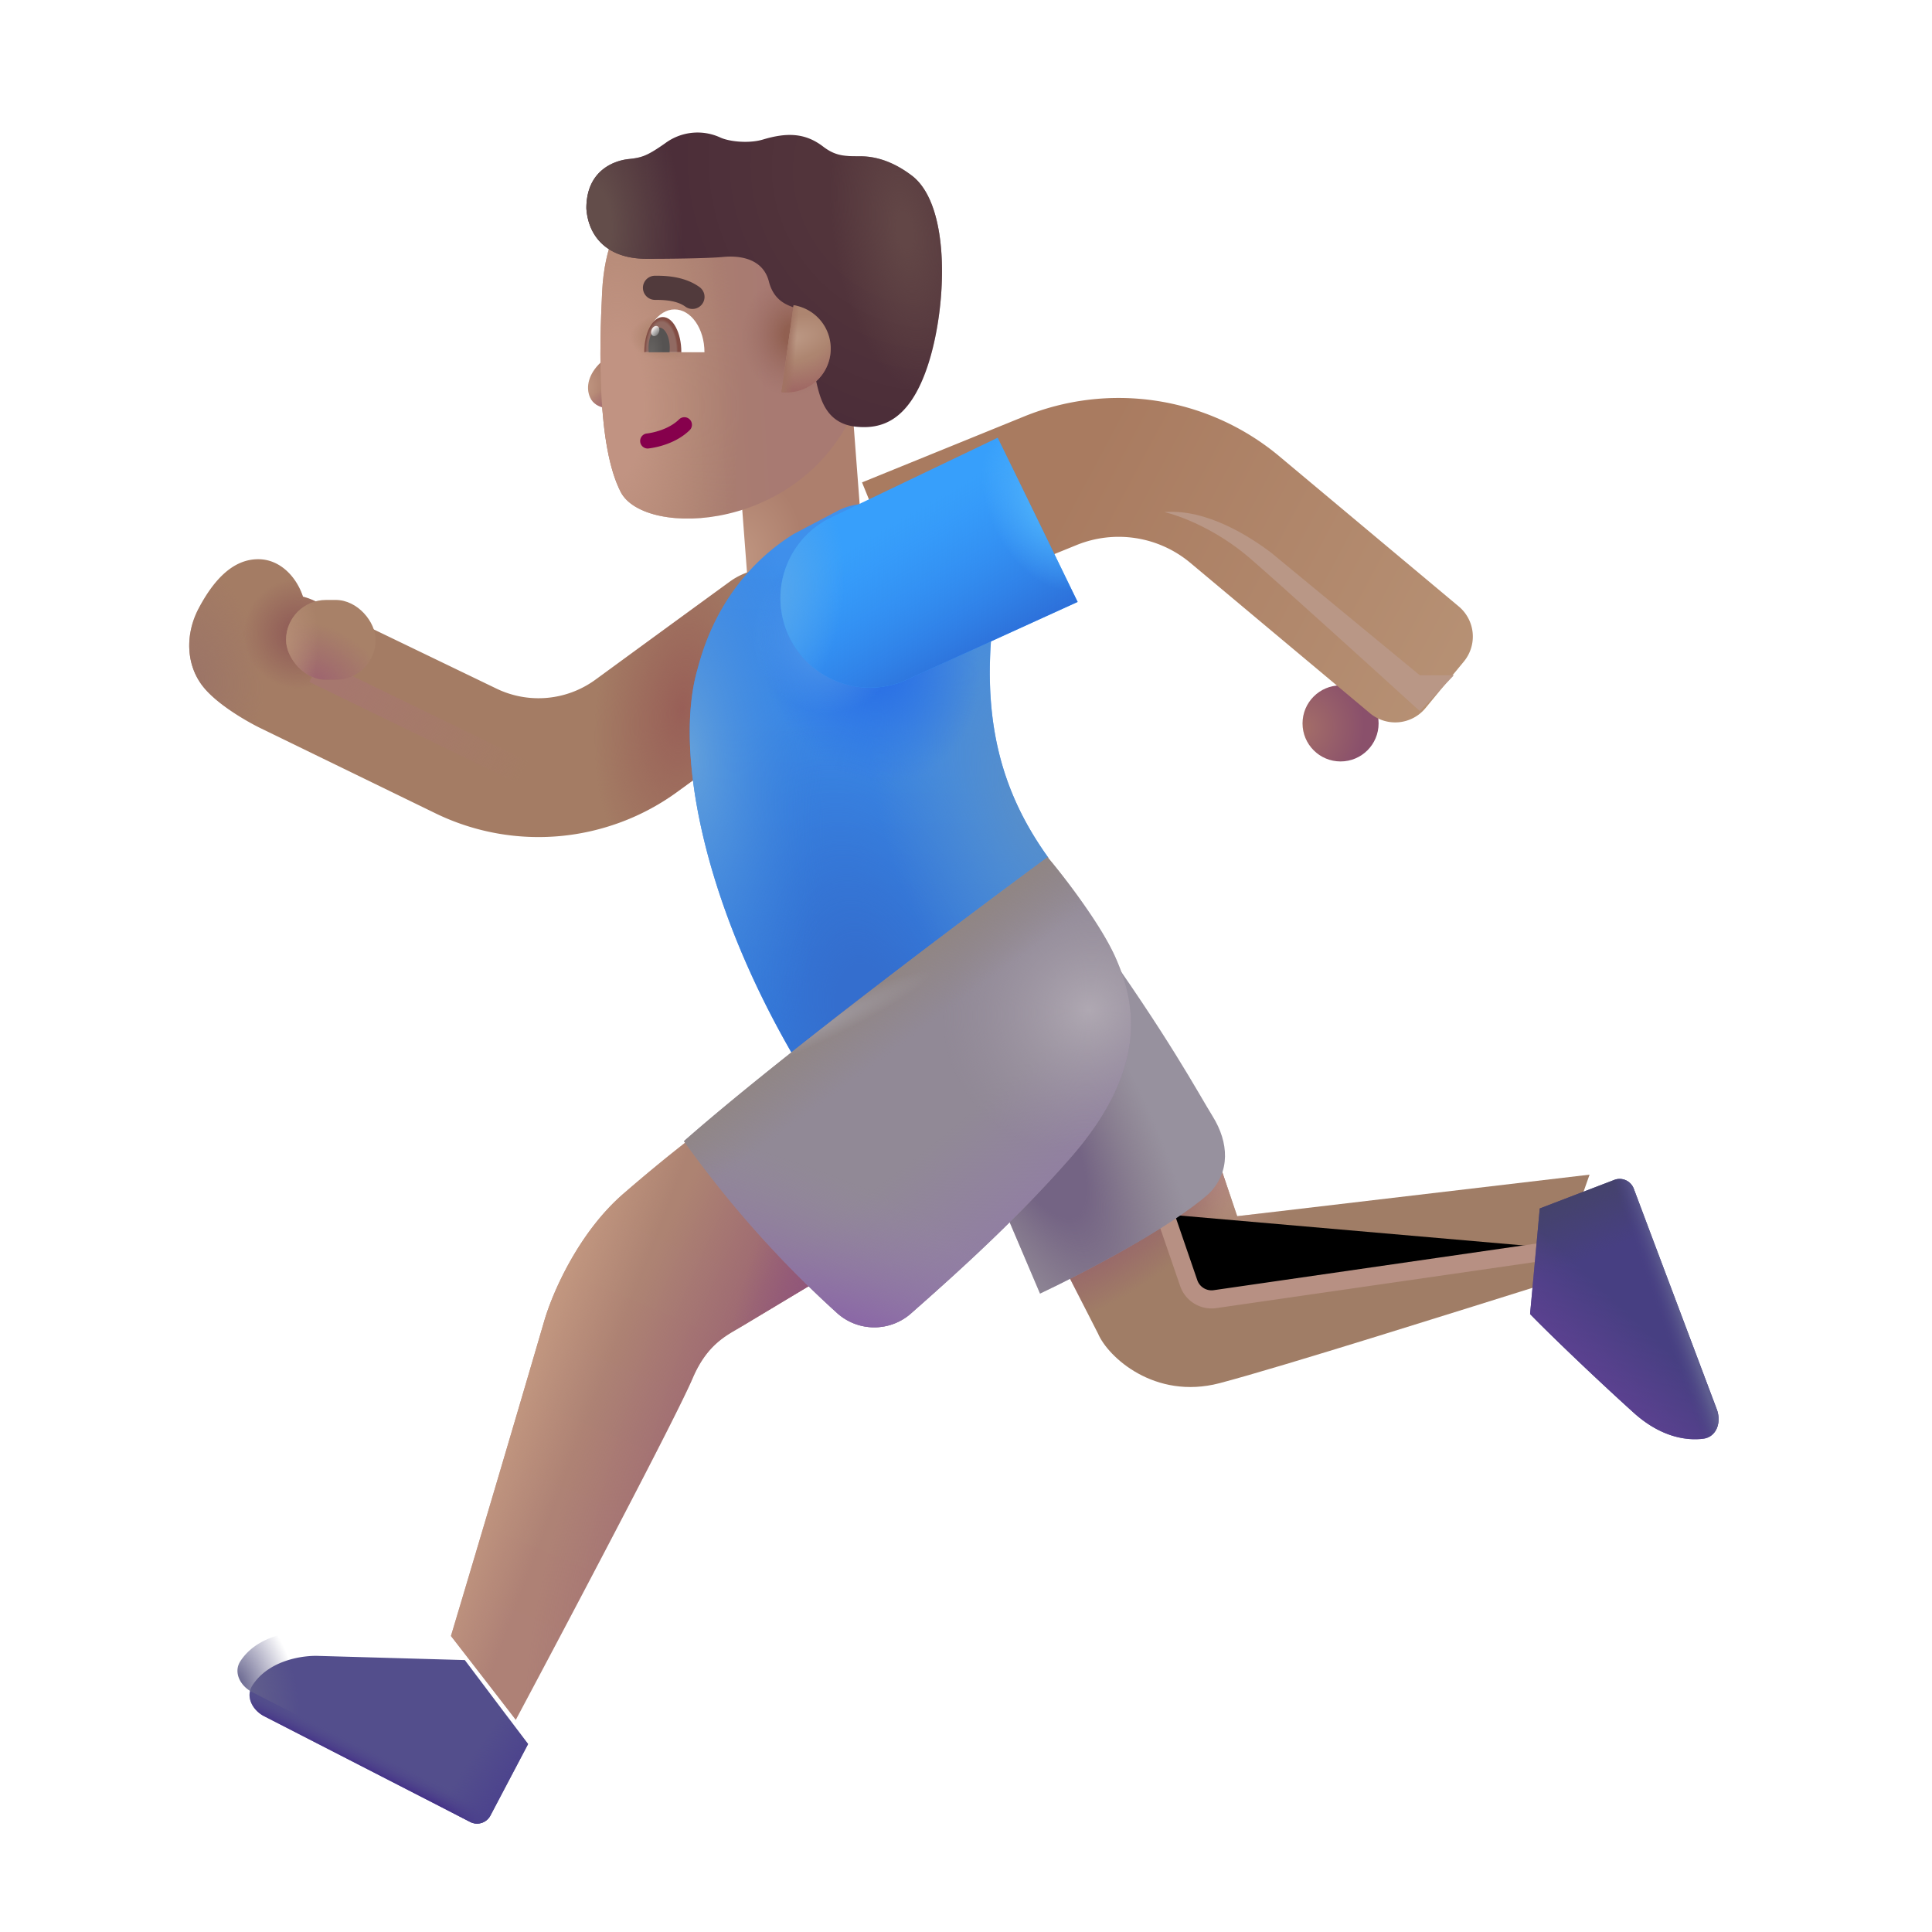 <svg width="100%" height="100%" viewBox="0 0 32 32" xmlns="http://www.w3.org/2000/svg"><path fill="url(#a)" d="M12.169 6.796h1.946v3.44h-1.946z" transform="rotate(-4.337 12.169 6.796)"/><path fill="url(#b)" d="M12.169 6.796h1.946v3.44h-1.946z" transform="rotate(-4.337 12.169 6.796)"/><path fill="url(#c)" d="M9.949 6.004c.156-.147.237-.366.258-.457h.18v1.125c-.216.137-.523.116-.614-.09-.078-.175-.02-.394.176-.578"/><path fill="url(#d)" d="M9.949 6.004c.156-.147.237-.366.258-.457h.18v1.125c-.216.137-.523.116-.614-.09-.078-.175-.02-.394.176-.578"/><g filter="url(#e)"><path fill="url(#f)" d="M10.173 5.04c.038-.8.298-1.187.42-1.3h3.732l.063 3.164c-.867 2.122-3.512 2.212-3.907 1.445s-.353-2.38-.308-3.309"/><path fill="url(#g)" d="M10.173 5.04c.038-.8.298-1.187.42-1.3h3.732l.063 3.164c-.867 2.122-3.512 2.212-3.907 1.445s-.353-2.38-.308-3.309"/><path fill="url(#h)" d="M10.173 5.04c.038-.8.298-1.187.42-1.3h3.732l.063 3.164c-.867 2.122-3.512 2.212-3.907 1.445s-.353-2.38-.308-3.309"/><path fill="url(#i)" d="M10.173 5.04c.038-.8.298-1.187.42-1.3h3.732l.063 3.164c-.867 2.122-3.512 2.212-3.907 1.445s-.353-2.38-.308-3.309"/></g><g filter="url(#j)"><path fill="url(#k)" d="M10.812 4.287c-.656 0-.969-.37-1-.836 0-.656.5-.795.695-.816.219-.023.305-.047.61-.262a.9.9 0 0 1 .91-.097c.148.07.476.105.71.035.391-.117.696-.114.997.117.209.16.362.16.613.16.344 0 .636.154.855.32.658.498.582 2.208.258 3.168-.31.92-.777 1.028-1.168.993-.47-.043-.59-.399-.66-.696-.056-.237-.2-.99-.265-1.237-.136-.063-.432-.086-.532-.474-.1-.387-.492-.432-.758-.406-.161.016-.609.031-1.265.031"/><path fill="url(#l)" d="M10.812 4.287c-.656 0-.969-.37-1-.836 0-.656.5-.795.695-.816.219-.023.305-.047.61-.262a.9.9 0 0 1 .91-.097c.148.07.476.105.71.035.391-.117.696-.114.997.117.209.16.362.16.613.16.344 0 .636.154.855.32.658.498.582 2.208.258 3.168-.31.92-.777 1.028-1.168.993-.47-.043-.59-.399-.66-.696-.056-.237-.2-.99-.265-1.237-.136-.063-.432-.086-.532-.474-.1-.387-.492-.432-.758-.406-.161.016-.609.031-1.265.031"/><path fill="url(#m)" d="M10.812 4.287c-.656 0-.969-.37-1-.836 0-.656.5-.795.695-.816.219-.023.305-.047.61-.262a.9.9 0 0 1 .91-.097c.148.07.476.105.71.035.391-.117.696-.114.997.117.209.16.362.16.613.16.344 0 .636.154.855.32.658.498.582 2.208.258 3.168-.31.92-.777 1.028-1.168.993-.47-.043-.59-.399-.66-.696-.056-.237-.2-.99-.265-1.237-.136-.063-.432-.086-.532-.474-.1-.387-.492-.432-.758-.406-.161.016-.609.031-1.265.031"/></g><path fill="url(#n)" d="m12.944 6.495.2-1.44a.727.727 0 0 1-.2 1.44"/><path fill="url(#o)" d="m12.944 6.495.2-1.44a.727.727 0 0 1-.2 1.44"/><path fill="url(#p)" d="m12.944 6.495.2-1.44a.727.727 0 0 1-.2 1.44"/><path fill="#86004C" fill-rule="evenodd" d="M11.425 6.948a.125.125 0 0 1-.002.177c-.238.233-.582.293-.692.304a.125.125 0 0 1-.025-.248c.093-.01.366-.062.542-.235a.125.125 0 0 1 .177.002" clip-rule="evenodd"/><path fill="#fff" d="M10.68 5.834h.988c0-.391-.222-.709-.495-.709s-.494.318-.494.71"/><path fill="url(#q)" d="M11.285 5.834v-.003c0-.32-.138-.58-.307-.58-.17 0-.307.26-.307.58v.003z"/><path fill="url(#r)" d="M11.09 5.834a1 1 0 0 0 .003-.072c0-.185-.078-.336-.175-.336-.098 0-.176.15-.176.336q0 .038.004.072z"/><ellipse cx="10.853" cy="5.483" fill="url(#s)" rx=".064" ry=".088" transform="rotate(24.61 10.853 5.483)"/><g filter="url(#t)"><path fill="#513A3C" fill-rule="evenodd" d="M11.449 4.977c-.147-.105-.363-.11-.5-.11a.2.2 0 1 1 0-.4h.009c.128 0 .464-.001.724.185a.2.2 0 1 1-.233.325" clip-rule="evenodd"/></g><g filter="url(#u)"><path fill="#A47C64" d="M3.761 11.769c-.285-.364-.293-.871-.07-1.293s.547-.832 1.016-.813c.328.014.598.276.711.62q.105.027.206.076l3 1.447a1.6 1.6 0 0 0 1.639-.149l2.223-1.622a1.15 1.15 0 1 1 1.356 1.858l-2.224 1.622a3.9 3.9 0 0 1-3.993.362l-2.918-1.42c-.246-.122-.72-.4-.946-.688"/><path fill="url(#v)" d="M3.761 11.769c-.285-.364-.293-.871-.07-1.293s.547-.832 1.016-.813c.328.014.598.276.711.62q.105.027.206.076l3 1.447a1.6 1.6 0 0 0 1.639-.149l2.223-1.622a1.15 1.15 0 1 1 1.356 1.858l-2.224 1.622a3.9 3.9 0 0 1-3.993.362l-2.918-1.42c-.246-.122-.72-.4-.946-.688"/><path fill="url(#w)" d="M3.761 11.769c-.285-.364-.293-.871-.07-1.293s.547-.832 1.016-.813c.328.014.598.276.711.62q.105.027.206.076l3 1.447a1.6 1.6 0 0 0 1.639-.149l2.223-1.622a1.15 1.15 0 1 1 1.356 1.858l-2.224 1.622a3.9 3.9 0 0 1-3.993.362l-2.918-1.42c-.246-.122-.72-.4-.946-.688"/><path fill="url(#x)" d="M3.761 11.769c-.285-.364-.293-.871-.07-1.293s.547-.832 1.016-.813c.328.014.598.276.711.62q.105.027.206.076l3 1.447a1.6 1.6 0 0 0 1.639-.149l2.223-1.622a1.15 1.15 0 1 1 1.356 1.858l-2.224 1.622a3.9 3.9 0 0 1-3.993.362l-2.918-1.42c-.246-.122-.72-.4-.946-.688"/></g><path fill="url(#y)" d="m13.136 8.85.74-.39a1 1 0 0 1 .584-.105l2.003 1.773c-.229 1.79.13 3.008.9 4.077l-4.253 3.23c-1.517-2.635-1.93-5.073-1.556-6.354.318-1.228 1.05-1.898 1.582-2.23"/><path fill="url(#z)" d="m13.136 8.85.74-.39a1 1 0 0 1 .584-.105l2.003 1.773c-.229 1.79.13 3.008.9 4.077l-4.253 3.23c-1.517-2.635-1.93-5.073-1.556-6.354.318-1.228 1.05-1.898 1.582-2.23"/><path fill="url(#A)" d="m13.136 8.85.74-.39a1 1 0 0 1 .584-.105l2.003 1.773c-.229 1.79.13 3.008.9 4.077l-4.253 3.23c-1.517-2.635-1.93-5.073-1.556-6.354.318-1.228 1.05-1.898 1.582-2.23"/><path fill="url(#B)" d="m13.136 8.85.74-.39a1 1 0 0 1 .584-.105l2.003 1.773c-.229 1.79.13 3.008.9 4.077l-4.253 3.23c-1.517-2.635-1.93-5.073-1.556-6.354.318-1.228 1.05-1.898 1.582-2.23"/><path fill="url(#C)" d="m13.136 8.85.74-.39a1 1 0 0 1 .584-.105l2.003 1.773c-.229 1.79.13 3.008.9 4.077l-4.253 3.23c-1.517-2.635-1.93-5.073-1.556-6.354.318-1.228 1.05-1.898 1.582-2.23"/><path fill="url(#D)" d="m13.136 8.85.74-.39a1 1 0 0 1 .584-.105l2.003 1.773c-.229 1.79.13 3.008.9 4.077l-4.253 3.23c-1.517-2.635-1.93-5.073-1.556-6.354.318-1.228 1.05-1.898 1.582-2.23"/><g filter="url(#E)"><path stroke="url(#F)" stroke-width=".4" d="m5.213 11.116 3.485 1.695"/></g><circle cx="22.204" cy="11.982" r=".63" fill="url(#G)"/><g filter="url(#H)"><path fill="url(#I)" fill-rule="evenodd" d="M19.704 10.113a1.85 1.85 0 0 0-1.873-.285l-2.687 1.092-.866-2.13 2.687-1.093a4.15 4.15 0 0 1 4.2.64l2.997 2.508a.65.65 0 0 1 .085.911l-.636.772a.65.65 0 0 1-.919.086z" clip-rule="evenodd"/></g><path fill="#379FFB" d="M17.849 9.97 16.525 7.25l-2.764 1.323a1.483 1.483 0 0 0 1.255 2.687z"/><path fill="url(#J)" d="M17.849 9.97 16.525 7.25l-2.764 1.323a1.483 1.483 0 0 0 1.255 2.687z"/><path fill="url(#K)" d="M17.849 9.97 16.525 7.25l-2.764 1.323a1.483 1.483 0 0 0 1.255 2.687z"/><path fill="url(#L)" d="M17.849 9.97 16.525 7.25l-2.764 1.323a1.483 1.483 0 0 0 1.255 2.687z"/><rect width="1.484" height="1.324" x="4.738" y="9.937" fill="#A88168" rx=".662"/><rect width="1.484" height="1.324" x="4.738" y="9.937" fill="url(#M)" rx=".662"/><rect width="1.484" height="1.324" x="4.738" y="9.937" fill="url(#N)" rx=".662"/><path fill="url(#O)" d="M9.015 21.878a855 855 0 0 1-1.546 5.219l1.074 1.39c.86-1.614 2.641-4.986 2.93-5.66.242-.566.566-.71.808-.855l1.34-.805-1.973-2.473c-.12.094-.594.445-1.32 1.075-.734.636-1.169 1.617-1.313 2.109"/><path fill="url(#P)" d="M9.015 21.878a855 855 0 0 1-1.546 5.219l1.074 1.39c.86-1.614 2.641-4.986 2.93-5.66.242-.566.566-.71.808-.855l1.34-.805-1.973-2.473c-.12.094-.594.445-1.32 1.075-.734.636-1.169 1.617-1.313 2.109"/><path fill="url(#Q)" d="M9.015 21.878a855 855 0 0 1-1.546 5.219l1.074 1.39c.86-1.614 2.641-4.986 2.93-5.66.242-.566.566-.71.808-.855l1.34-.805-1.973-2.473c-.12.094-.594.445-1.32 1.075-.734.636-1.169 1.617-1.313 2.109"/><path fill="url(#R)" d="M9.015 21.878a855 855 0 0 1-1.546 5.219l1.074 1.39c.86-1.614 2.641-4.986 2.93-5.66.242-.566.566-.71.808-.855l1.34-.805-1.973-2.473c-.12.094-.594.445-1.32 1.075-.734.636-1.169 1.617-1.313 2.109"/><g filter="url(#S)"><path fill="#534E8C" d="m5.039 27.026 2.46.07 1.048 1.391-.624 1.184a.25.25 0 0 1-.335.106l-3.41-1.75c-.197-.1-.317-.328-.197-.512.247-.381.74-.489 1.058-.489"/><path fill="url(#T)" d="m5.039 27.026 2.46.07 1.048 1.391-.624 1.184a.25.25 0 0 1-.335.106l-3.41-1.75c-.197-.1-.317-.328-.197-.512.247-.381.74-.489 1.058-.489"/><path fill="url(#U)" d="m5.039 27.026 2.46.07 1.048 1.391-.624 1.184a.25.25 0 0 1-.335.106l-3.41-1.75c-.197-.1-.317-.328-.197-.512.247-.381.74-.489 1.058-.489"/></g><path fill="url(#V)" d="m5.039 27.026 2.46.07 1.048 1.391-.624 1.184a.25.25 0 0 1-.335.106l-3.41-1.75c-.197-.1-.317-.328-.197-.512.247-.381.74-.489 1.058-.489"/><g filter="url(#W)"><path fill="#A07D66" d="m17.937 22.589-.652-1.277 2.613-1.684.344 1.016 5.836-.688-.625 1.774c-1.422.445-4.465 1.407-5.504 1.68-1.074.28-1.848-.434-2.012-.821"/><path fill="url(#X)" d="m17.937 22.589-.652-1.277 2.613-1.684.344 1.016 5.836-.688-.625 1.774c-1.422.445-4.465 1.407-5.504 1.68-1.074.28-1.848-.434-2.012-.821"/><path fill="url(#Y)" d="m17.937 22.589-.652-1.277 2.613-1.684.344 1.016 5.836-.688-.625 1.774c-1.422.445-4.465 1.407-5.504 1.68-1.074.28-1.848-.434-2.012-.821"/></g><g filter="url(#Z)"><path stroke="#B79083" stroke-width=".3" d="m19.297 20.112.392 1.14a.4.4 0 0 0 .435.266l5.761-.833"/></g><path fill="#473F82" d="m26.737 19.543-1.234.473-.16 1.749c.305.315 1.058 1.04 1.715 1.633.428.387.844.468 1.146.433.23-.026.312-.276.23-.492l-1.374-3.65a.25.25 0 0 0-.323-.146"/><path fill="url(#aa)" d="m26.737 19.543-1.234.473-.16 1.749c.305.315 1.058 1.04 1.715 1.633.428.387.844.468 1.146.433.23-.026.312-.276.23-.492l-1.374-3.65a.25.25 0 0 0-.323-.146"/><path fill="url(#ab)" d="m26.737 19.543-1.234.473-.16 1.749c.305.315 1.058 1.04 1.715 1.633.428.387.844.468 1.146.433.23-.026.312-.276.23-.492l-1.374-3.65a.25.25 0 0 0-.323-.146"/><path fill="url(#ac)" d="m26.737 19.543-1.234.473-.16 1.749c.305.315 1.058 1.04 1.715 1.633.428.387.844.468 1.146.433.23-.026.312-.276.23-.492l-1.374-3.65a.25.25 0 0 0-.323-.146"/><g filter="url(#ad)"><path fill="#97919E" d="m17.226 21.526-.914-2.148 1.793-3.844c1.258 1.754 1.738 2.664 1.98 3.055.269.433.298.922-.062 1.281-.637.569-2.13 1.341-2.797 1.656"/><path fill="url(#ae)" d="m17.226 21.526-.914-2.148 1.793-3.844c1.258 1.754 1.738 2.664 1.98 3.055.269.433.298.922-.062 1.281-.637.569-2.13 1.341-2.797 1.656"/></g><path fill="#918996" d="M17.351 14.198s-4.125 3.032-6.023 4.703a17.7 17.7 0 0 0 2.544 2.854.92.92 0 0 0 1.23-.012c.92-.81 1.78-1.601 2.616-2.552 1.375-1.563 1.047-2.664.766-3.313-.244-.562-.857-1.354-1.133-1.68"/><path fill="url(#af)" d="M17.351 14.198s-4.125 3.032-6.023 4.703a17.7 17.7 0 0 0 2.544 2.854.92.92 0 0 0 1.23-.012c.92-.81 1.78-1.601 2.616-2.552 1.375-1.563 1.047-2.664.766-3.313-.244-.562-.857-1.354-1.133-1.68"/><path fill="url(#ag)" d="M17.351 14.198s-4.125 3.032-6.023 4.703a17.7 17.7 0 0 0 2.544 2.854.92.92 0 0 0 1.23-.012c.92-.81 1.78-1.601 2.616-2.552 1.375-1.563 1.047-2.664.766-3.313-.244-.562-.857-1.354-1.133-1.68"/><path fill="url(#ah)" d="M17.351 14.198s-4.125 3.032-6.023 4.703a17.7 17.7 0 0 0 2.544 2.854.92.92 0 0 0 1.23-.012c.92-.81 1.78-1.601 2.616-2.552 1.375-1.563 1.047-2.664.766-3.313-.244-.562-.857-1.354-1.133-1.68"/><path fill="url(#ai)" d="M17.351 14.198s-4.125 3.032-6.023 4.703a17.7 17.7 0 0 0 2.544 2.854.92.92 0 0 0 1.23-.012c.92-.81 1.78-1.601 2.616-2.552 1.375-1.563 1.047-2.664.766-3.313-.244-.562-.857-1.354-1.133-1.68"/><path fill="url(#aj)" d="M17.351 14.198s-4.125 3.032-6.023 4.703a17.7 17.7 0 0 0 2.544 2.854.92.92 0 0 0 1.23-.012c.92-.81 1.78-1.601 2.616-2.552 1.375-1.563 1.047-2.664.766-3.313-.244-.562-.857-1.354-1.133-1.68"/><g filter="url(#ak)"><path fill="#B99786" d="M20.705 9.248c-.563-.488-1.182-.714-1.422-.766.704-.059 1.422.41 1.766.668l2.468 2.035h.563l-.563.594c-.703-.64-2.25-2.044-2.812-2.531"/></g><defs><radialGradient id="a" cx="0" cy="0" r="1" gradientTransform="rotate(27.051 -13.444 29.45)scale(1.609 2.199)" gradientUnits="userSpaceOnUse"><stop offset=".101" stop-color="#BF9580"/><stop offset=".684" stop-color="#AD7F6D"/></radialGradient><radialGradient id="b" cx="0" cy="0" r="1" gradientTransform="rotate(-113.572 9.922 .816)scale(.903 1.411)" gradientUnits="userSpaceOnUse"><stop stop-color="#A66D75"/><stop offset="1" stop-color="#A66D75" stop-opacity="0"/></radialGradient><radialGradient id="c" cx="0" cy="0" r="1" gradientTransform="matrix(.477 .258 -.364 .673 9.658 6.442)" gradientUnits="userSpaceOnUse"><stop offset=".101" stop-color="#BF9580"/><stop offset=".684" stop-color="#AD7F6D"/></radialGradient><radialGradient id="d" cx="0" cy="0" r="1" gradientTransform="rotate(-112.383 7.295 .01)scale(.315 .473)" gradientUnits="userSpaceOnUse"><stop stop-color="#A66D75"/><stop offset="1" stop-color="#A66D75" stop-opacity="0"/></radialGradient><radialGradient id="g" cx="0" cy="0" r="1" gradientTransform="matrix(-.844 -.047 .057 -1.029 13.32 5.739)" gradientUnits="userSpaceOnUse"><stop offset=".156" stop-color="#916051"/><stop offset="1" stop-color="#9C6E67" stop-opacity="0"/></radialGradient><radialGradient id="h" cx="0" cy="0" r="1" gradientTransform="matrix(0 -5.188 2.016 0 10.423 6.926)" gradientUnits="userSpaceOnUse"><stop offset=".219" stop-color="#C19382"/><stop offset="1" stop-color="#BD927E" stop-opacity="0"/></radialGradient><radialGradient id="i" cx="0" cy="0" r="1" gradientTransform="matrix(0 .391 -.609 0 11.252 5.785)" gradientUnits="userSpaceOnUse"><stop offset=".155" stop-color="#A67D65"/><stop offset="1" stop-color="#A67D65" stop-opacity="0"/></radialGradient><radialGradient id="k" cx="0" cy="0" r="1" gradientTransform="matrix(-3.437 3.125 -3.544 -3.898 15.195 3.076)" gradientUnits="userSpaceOnUse"><stop offset=".363" stop-color="#52343B"/><stop offset="1" stop-color="#492B38"/></radialGradient><radialGradient id="l" cx="0" cy="0" r="1" gradientTransform="rotate(81.634 5.33 10.647)scale(2.712 1.198)" gradientUnits="userSpaceOnUse"><stop offset=".106" stop-color="#624646"/><stop offset="1" stop-color="#624646" stop-opacity="0"/></radialGradient><radialGradient id="m" cx="0" cy="0" r="1" gradientTransform="matrix(1.5 -.094 .184 2.944 9.898 3.692)" gradientUnits="userSpaceOnUse"><stop offset=".218" stop-color="#634D4A"/><stop offset="1" stop-color="#634D4A" stop-opacity="0"/></radialGradient><radialGradient id="n" cx="0" cy="0" r="1" gradientTransform="rotate(-16.188 26.31 -43.226)scale(.757 .369)" gradientUnits="userSpaceOnUse"><stop offset=".17" stop-color="#BA9682"/><stop offset="1" stop-color="#AD8570"/></radialGradient><radialGradient id="o" cx="0" cy="0" r="1" gradientTransform="matrix(.226 1.18 -1.229 .235 13.127 5.32)" gradientUnits="userSpaceOnUse"><stop offset=".556" stop-color="#9E6563" stop-opacity="0"/><stop offset="1" stop-color="#9E6563"/></radialGradient><radialGradient id="q" cx="0" cy="0" r="1" gradientTransform="matrix(.273 0 0 .531 10.957 5.813)" gradientUnits="userSpaceOnUse"><stop offset=".895" stop-color="#916A62"/><stop offset="1" stop-color="#824D44"/></radialGradient><radialGradient id="r" cx="0" cy="0" r="1" gradientTransform="matrix(.25 0 0 .541 10.789 5.834)" gradientUnits="userSpaceOnUse"><stop stop-color="#666361"/><stop offset=".813" stop-color="#565352"/></radialGradient><radialGradient id="v" cx="0" cy="0" r="1" gradientTransform="matrix(1.21 -.125 .201 1.944 3.535 11.607)" gradientUnits="userSpaceOnUse"><stop stop-color="#9B7467"/><stop offset="1" stop-color="#9B7467" stop-opacity="0"/></radialGradient><radialGradient id="w" cx="0" cy="0" r="1" gradientTransform="matrix(-.328 2.849 -1.431 -.165 11.698 12.143)" gradientUnits="userSpaceOnUse"><stop stop-color="#985F57"/><stop offset="1" stop-color="#985F57" stop-opacity="0"/></radialGradient><radialGradient id="x" cx="0" cy="0" r="1" gradientTransform="matrix(-.859 .299 -.3 -.862 5.338 10.898)" gradientUnits="userSpaceOnUse"><stop offset=".258" stop-color="#936159"/><stop offset="1" stop-color="#936159" stop-opacity="0"/></radialGradient><radialGradient id="z" cx="0" cy="0" r="1" gradientTransform="rotate(-103.261 13.878 2.741)scale(5.33 3.051)" gradientUnits="userSpaceOnUse"><stop offset=".175" stop-color="#346ECE"/><stop offset="1" stop-color="#346ECE" stop-opacity="0"/></radialGradient><radialGradient id="A" cx="0" cy="0" r="1" gradientTransform="rotate(84.038 -1.209 12.576)scale(5.687 2.16)" gradientUnits="userSpaceOnUse"><stop stop-color="#63A0DB"/><stop offset="1" stop-color="#347CDB" stop-opacity="0"/></radialGradient><radialGradient id="B" cx="0" cy="0" r="1" gradientTransform="matrix(-2.406 .719 -1.453 -4.864 17.109 13.284)" gradientUnits="userSpaceOnUse"><stop stop-color="#598FC9"/><stop offset="1" stop-color="#598FC9" stop-opacity="0"/></radialGradient><radialGradient id="C" cx="0" cy="0" r="1" gradientTransform="matrix(1.606 -.725 .882 1.954 14.394 10.872)" gradientUnits="userSpaceOnUse"><stop offset=".238" stop-color="#2B71E5"/><stop offset="1" stop-color="#2B71E5" stop-opacity="0"/></radialGradient><radialGradient id="D" cx="0" cy="0" r="1" gradientTransform="matrix(-1.031 .609 -.642 -1.086 13.677 10.566)" gradientUnits="userSpaceOnUse"><stop stop-color="#529CEA"/><stop offset="1" stop-color="#529CEA" stop-opacity="0"/></radialGradient><radialGradient id="G" cx="0" cy="0" r="1" gradientTransform="rotate(24.692 -16.776 55.317)scale(1.122 1.178)" gradientUnits="userSpaceOnUse"><stop stop-color="#A46E68"/><stop offset=".906" stop-color="#8A506B"/></radialGradient><radialGradient id="K" cx="0" cy="0" r="1" gradientTransform="matrix(1.281 .188 -.317 2.164 12.671 9.878)" gradientUnits="userSpaceOnUse"><stop stop-color="#5AA7EA"/><stop offset="1" stop-color="#5AA7EA" stop-opacity="0"/></radialGradient><radialGradient id="L" cx="0" cy="0" r="1" gradientTransform="rotate(154.259 7.724 6.164)scale(.971 1.518)" gradientUnits="userSpaceOnUse"><stop offset=".164" stop-color="#4DB0FB"/><stop offset="1" stop-color="#4DB0FB" stop-opacity="0"/></radialGradient><radialGradient id="M" cx="0" cy="0" r="1" gradientTransform="matrix(.438 -.748 1.057 .618 5.276 11.26)" gradientUnits="userSpaceOnUse"><stop stop-color="#9E656F"/><stop offset="1" stop-color="#9E656F" stop-opacity="0"/></radialGradient><radialGradient id="N" cx="0" cy="0" r="1" gradientTransform="matrix(.559 0 0 1.248 4.717 10.599)" gradientUnits="userSpaceOnUse"><stop stop-color="#B58D75"/><stop offset="1" stop-color="#B58D75" stop-opacity="0"/></radialGradient><radialGradient id="Q" cx="0" cy="0" r="1" gradientTransform="matrix(-4.653 9.341 -2.719 -1.354 14.084 21.052)" gradientUnits="userSpaceOnUse"><stop offset=".183" stop-color="#975E72"/><stop offset="1" stop-color="#975E72" stop-opacity="0"/></radialGradient><radialGradient id="R" cx="0" cy="0" r="1" gradientTransform="matrix(-1.827 4.826 -1.339 -.507 13.911 21.017)" gradientUnits="userSpaceOnUse"><stop stop-color="#8E537D"/><stop offset="1" stop-color="#8E537D" stop-opacity="0"/></radialGradient><radialGradient id="V" cx="0" cy="0" r="1" gradientTransform="rotate(-18.357 88.231 1.767)scale(.943 1.565)" gradientUnits="userSpaceOnUse"><stop stop-color="#64628C"/><stop offset="1" stop-color="#64628C" stop-opacity="0"/></radialGradient><radialGradient id="X" cx="0" cy="0" r="1" gradientTransform="rotate(71.565 -3.82 23.73)scale(1.705 1.023)" gradientUnits="userSpaceOnUse"><stop stop-color="#B99184"/><stop offset="1" stop-color="#B99184" stop-opacity="0"/></radialGradient><radialGradient id="Y" cx="0" cy="0" r="1" gradientTransform="matrix(.703 1.125 -2.573 1.608 17.87 20.742)" gradientUnits="userSpaceOnUse"><stop stop-color="#92586D"/><stop offset="1" stop-color="#92586D" stop-opacity="0"/></radialGradient><radialGradient id="ae" cx="0" cy="0" r="1" gradientTransform="matrix(2.438 4.75 -1.701 .873 17.015 18.69)" gradientUnits="userSpaceOnUse"><stop offset=".329" stop-color="#746484"/><stop offset="1" stop-color="#827483" stop-opacity="0"/></radialGradient><radialGradient id="af" cx="0" cy="0" r="1" gradientTransform="rotate(51.34 -10.63 22.937)scale(4.602 17.515)" gradientUnits="userSpaceOnUse"><stop offset=".554" stop-color="#917EA3" stop-opacity="0"/><stop offset="1" stop-color="#917EA3"/></radialGradient><radialGradient id="ag" cx="0" cy="0" r="1" gradientTransform="matrix(1.011 -2.181 7.255 3.364 14.536 22.39)" gradientUnits="userSpaceOnUse"><stop stop-color="#885FA7"/><stop offset="1" stop-color="#9583A6" stop-opacity="0"/></radialGradient><radialGradient id="ah" cx="0" cy="0" r="1" gradientTransform="matrix(-2.054 1.36 -1.293 -1.954 18.044 16.732)" gradientUnits="userSpaceOnUse"><stop stop-color="#AFA8B2"/><stop offset="1" stop-color="#9B92A1" stop-opacity="0"/></radialGradient><radialGradient id="aj" cx="0" cy="0" r="1" gradientTransform="matrix(1.906 -.906 .114 .239 13.515 17.019)" gradientUnits="userSpaceOnUse"><stop offset=".207" stop-color="#9C959A"/><stop offset="1" stop-color="#9C959A" stop-opacity="0"/></radialGradient><linearGradient id="f" x1="13.007" x2="10.145" y1="6.481" y2="6.653" gradientUnits="userSpaceOnUse"><stop stop-color="#A87A72"/><stop offset="1" stop-color="#AB826C"/></linearGradient><linearGradient id="p" x1="13.04" x2="13.189" y1="5.69" y2="5.702" gradientUnits="userSpaceOnUse"><stop stop-color="#A17363"/><stop offset="1" stop-color="#A17363" stop-opacity="0"/></linearGradient><linearGradient id="s" x1="10.782" x2="10.968" y1="5.445" y2="5.505" gradientUnits="userSpaceOnUse"><stop stop-color="#fff"/><stop offset="1" stop-color="#fff" stop-opacity="0"/></linearGradient><linearGradient id="y" x1="14.394" x2="14.394" y1="8.315" y2="17.435" gradientUnits="userSpaceOnUse"><stop stop-color="#4091EC"/><stop offset="1" stop-color="#337FE1"/></linearGradient><linearGradient id="F" x1="5.604" x2="8.541" y1="11.374" y2="12.999" gradientUnits="userSpaceOnUse"><stop stop-color="#A6776E"/><stop offset="1" stop-color="#A7796E" stop-opacity="0"/></linearGradient><linearGradient id="I" x1="17.817" x2="25.325" y1="8.765" y2="12.765" gradientUnits="userSpaceOnUse"><stop stop-color="#A97B60"/><stop offset="1" stop-color="#B99578"/></linearGradient><linearGradient id="J" x1="16.515" x2="15.109" y1="10.909" y2="8.472" gradientUnits="userSpaceOnUse"><stop stop-color="#2C6BD5"/><stop offset="1" stop-color="#2F89F4" stop-opacity="0"/></linearGradient><linearGradient id="O" x1="12.453" x2="9.078" y1="19.972" y2="28.097" gradientUnits="userSpaceOnUse"><stop stop-color="#AD8372"/><stop offset="1" stop-color="#AE8176"/></linearGradient><linearGradient id="P" x1="7.845" x2="9.12" y1="24.636" y2="25.119" gradientUnits="userSpaceOnUse"><stop stop-color="#C49981"/><stop offset="1" stop-color="#C49981" stop-opacity="0"/></linearGradient><linearGradient id="T" x1="5.898" x2="6.054" y1="28.933" y2="28.62" gradientUnits="userSpaceOnUse"><stop stop-color="#443088"/><stop offset="1" stop-color="#534F8C" stop-opacity="0"/></linearGradient><linearGradient id="U" x1="8.14" x2="7.484" y1="29.331" y2="28.894" gradientUnits="userSpaceOnUse"><stop stop-color="#4C438D"/><stop offset="1" stop-color="#4C438D" stop-opacity="0"/></linearGradient><linearGradient id="aa" x1="26.14" x2="26.64" y1="19.526" y2="20.691" gradientUnits="userSpaceOnUse"><stop offset=".024" stop-color="#444367"/><stop offset="1" stop-color="#444367" stop-opacity="0"/></linearGradient><linearGradient id="ab" x1="26.14" x2="26.904" y1="22.487" y2="21.682" gradientUnits="userSpaceOnUse"><stop stop-color="#5A418F"/><stop offset="1" stop-color="#5A418F" stop-opacity="0"/></linearGradient><linearGradient id="ac" x1="27.922" x2="27.515" y1="21.769" y2="21.909" gradientUnits="userSpaceOnUse"><stop offset=".213" stop-color="#5E5D8F"/><stop offset="1" stop-color="#484083" stop-opacity="0"/></linearGradient><linearGradient id="ai" x1="13.171" x2="13.859" y1="17.159" y2="18.091" gradientUnits="userSpaceOnUse"><stop stop-color="#908582"/><stop offset="1" stop-color="#908582" stop-opacity="0"/></linearGradient><filter id="e" width="4.443" height="5.249" x="9.945" y="3.54" color-interpolation-filters="sRGB" filterUnits="userSpaceOnUse"><feFlood flood-opacity="0" result="BackgroundImageFix"/><feBlend in="SourceGraphic" in2="BackgroundImageFix" result="shape"/><feColorMatrix in="SourceAlpha" result="hardAlpha" values="0 0 0 0 0 0 0 0 0 0 0 0 0 0 0 0 0 0 127 0"/><feOffset dx="-.2" dy="-.2"/><feGaussianBlur stdDeviation=".5"/><feComposite in2="hardAlpha" k2="-1" k3="1" operator="arithmetic"/><feColorMatrix values="0 0 0 0 0.545 0 0 0 0 0.329 0 0 0 0 0.431 0 0 0 1 0"/><feBlend in2="shape" result="effect1_innerShadow_4002_543"/></filter><filter id="j" width="6.391" height="5.479" x="9.512" y="1.895" color-interpolation-filters="sRGB" filterUnits="userSpaceOnUse"><feFlood flood-opacity="0" result="BackgroundImageFix"/><feBlend in="SourceGraphic" in2="BackgroundImageFix" result="shape"/><feColorMatrix in="SourceAlpha" result="hardAlpha" values="0 0 0 0 0 0 0 0 0 0 0 0 0 0 0 0 0 0 127 0"/><feOffset dx="-.3" dy=".3"/><feGaussianBlur stdDeviation=".3"/><feComposite in2="hardAlpha" k2="-1" k3="1" operator="arithmetic"/><feColorMatrix values="0 0 0 0 0.376 0 0 0 0 0.267 0 0 0 0 0.267 0 0 0 1 0"/><feBlend in2="shape" result="effect1_innerShadow_4002_543"/><feColorMatrix in="SourceAlpha" result="hardAlpha" values="0 0 0 0 0 0 0 0 0 0 0 0 0 0 0 0 0 0 127 0"/><feOffset dx=".2" dy="-.3"/><feGaussianBlur stdDeviation=".375"/><feComposite in2="hardAlpha" k2="-1" k3="1" operator="arithmetic"/><feColorMatrix values="0 0 0 0 0.259 0 0 0 0 0.137 0 0 0 0 0.18 0 0 0 1 0"/><feBlend in2="effect1_innerShadow_4002_543" result="effect2_innerShadow_4002_543"/></filter><filter id="t" width="1.117" height=".648" x="10.648" y="4.466" color-interpolation-filters="sRGB" filterUnits="userSpaceOnUse"><feFlood flood-opacity="0" result="BackgroundImageFix"/><feBlend in="SourceGraphic" in2="BackgroundImageFix" result="shape"/><feColorMatrix in="SourceAlpha" result="hardAlpha" values="0 0 0 0 0 0 0 0 0 0 0 0 0 0 0 0 0 0 127 0"/><feOffset dx="-.1" dy=".1"/><feGaussianBlur stdDeviation=".1"/><feComposite in2="hardAlpha" k2="-1" k3="1" operator="arithmetic"/><feColorMatrix values="0 0 0 0 0.259 0 0 0 0 0.169 0 0 0 0 0.161 0 0 0 1 0"/><feBlend in2="shape" result="effect1_innerShadow_4002_543"/></filter><filter id="u" width="10.979" height="5.402" x="3.335" y="9.062" color-interpolation-filters="sRGB" filterUnits="userSpaceOnUse"><feFlood flood-opacity="0" result="BackgroundImageFix"/><feBlend in="SourceGraphic" in2="BackgroundImageFix" result="shape"/><feColorMatrix in="SourceAlpha" result="hardAlpha" values="0 0 0 0 0 0 0 0 0 0 0 0 0 0 0 0 0 0 127 0"/><feOffset dx="-.2" dy=".2"/><feGaussianBlur stdDeviation=".25"/><feComposite in2="hardAlpha" k2="-1" k3="1" operator="arithmetic"/><feColorMatrix values="0 0 0 0 0.584 0 0 0 0 0.451 0 0 0 0 0.365 0 0 0 1 0"/><feBlend in2="shape" result="effect1_innerShadow_4002_543"/><feColorMatrix in="SourceAlpha" result="hardAlpha" values="0 0 0 0 0 0 0 0 0 0 0 0 0 0 0 0 0 0 127 0"/><feOffset dx="-.2" dy="-.6"/><feGaussianBlur stdDeviation=".5"/><feComposite in2="hardAlpha" k2="-1" k3="1" operator="arithmetic"/><feColorMatrix values="0 0 0 0 0.58 0 0 0 0 0.329 0 0 0 0 0.463 0 0 0 1 0"/><feBlend in2="effect1_innerShadow_4002_543" result="effect2_innerShadow_4002_543"/></filter><filter id="E" width="4.059" height="2.455" x="4.926" y="10.736" color-interpolation-filters="sRGB" filterUnits="userSpaceOnUse"><feFlood flood-opacity="0" result="BackgroundImageFix"/><feBlend in="SourceGraphic" in2="BackgroundImageFix" result="shape"/><feGaussianBlur result="effect1_foregroundBlur_4002_543" stdDeviation=".1"/></filter><filter id="H" width="10.118" height="6.174" x="14.278" y="6.591" color-interpolation-filters="sRGB" filterUnits="userSpaceOnUse"><feFlood flood-opacity="0" result="BackgroundImageFix"/><feBlend in="SourceGraphic" in2="BackgroundImageFix" result="shape"/><feColorMatrix in="SourceAlpha" result="hardAlpha" values="0 0 0 0 0 0 0 0 0 0 0 0 0 0 0 0 0 0 127 0"/><feOffset dy="-.8"/><feGaussianBlur stdDeviation=".7"/><feComposite in2="hardAlpha" k2="-1" k3="1" operator="arithmetic"/><feColorMatrix values="0 0 0 0 0.573 0 0 0 0 0.357 0 0 0 0 0.486 0 0 0 1 0"/><feBlend in2="shape" result="effect1_innerShadow_4002_543"/></filter><filter id="S" width="4.813" height="3.178" x="3.933" y="27.026" color-interpolation-filters="sRGB" filterUnits="userSpaceOnUse"><feFlood flood-opacity="0" result="BackgroundImageFix"/><feBlend in="SourceGraphic" in2="BackgroundImageFix" result="shape"/><feColorMatrix in="SourceAlpha" result="hardAlpha" values="0 0 0 0 0 0 0 0 0 0 0 0 0 0 0 0 0 0 127 0"/><feOffset dx=".2" dy=".4"/><feGaussianBlur stdDeviation=".2"/><feComposite in2="hardAlpha" k2="-1" k3="1" operator="arithmetic"/><feColorMatrix values="0 0 0 0 0.298 0 0 0 0 0.286 0 0 0 0 0.455 0 0 0 1 0"/><feBlend in2="shape" result="effect1_innerShadow_4002_543"/></filter><filter id="W" width="9.043" height="4.345" x="17.285" y="19.128" color-interpolation-filters="sRGB" filterUnits="userSpaceOnUse"><feFlood flood-opacity="0" result="BackgroundImageFix"/><feBlend in="SourceGraphic" in2="BackgroundImageFix" result="shape"/><feColorMatrix in="SourceAlpha" result="hardAlpha" values="0 0 0 0 0 0 0 0 0 0 0 0 0 0 0 0 0 0 127 0"/><feOffset dx=".25" dy="-.5"/><feGaussianBlur stdDeviation=".5"/><feComposite in2="hardAlpha" k2="-1" k3="1" operator="arithmetic"/><feColorMatrix values="0 0 0 0 0.604 0 0 0 0 0.357 0 0 0 0 0.522 0 0 0 1 0"/><feBlend in2="shape" result="effect1_innerShadow_4002_543"/></filter><filter id="Z" width="7.952" height="2.809" x="18.555" y="19.464" color-interpolation-filters="sRGB" filterUnits="userSpaceOnUse"><feFlood flood-opacity="0" result="BackgroundImageFix"/><feBlend in="SourceGraphic" in2="BackgroundImageFix" result="shape"/><feGaussianBlur result="effect1_foregroundBlur_4002_543" stdDeviation=".3"/></filter><filter id="ad" width="3.978" height="6.092" x="16.312" y="15.434" color-interpolation-filters="sRGB" filterUnits="userSpaceOnUse"><feFlood flood-opacity="0" result="BackgroundImageFix"/><feBlend in="SourceGraphic" in2="BackgroundImageFix" result="shape"/><feColorMatrix in="SourceAlpha" result="hardAlpha" values="0 0 0 0 0 0 0 0 0 0 0 0 0 0 0 0 0 0 127 0"/><feOffset dy="-.1"/><feGaussianBlur stdDeviation=".25"/><feComposite in2="hardAlpha" k2="-1" k3="1" operator="arithmetic"/><feColorMatrix values="0 0 0 0 0.514 0 0 0 0 0.459 0 0 0 0 0.482 0 0 0 1 0"/><feBlend in2="shape" result="effect1_innerShadow_4002_543"/></filter><filter id="ak" width="5.797" height="4.302" x="18.783" y="7.977" color-interpolation-filters="sRGB" filterUnits="userSpaceOnUse"><feFlood flood-opacity="0" result="BackgroundImageFix"/><feBlend in="SourceGraphic" in2="BackgroundImageFix" result="shape"/><feGaussianBlur result="effect1_foregroundBlur_4002_543" stdDeviation=".25"/></filter></defs></svg>